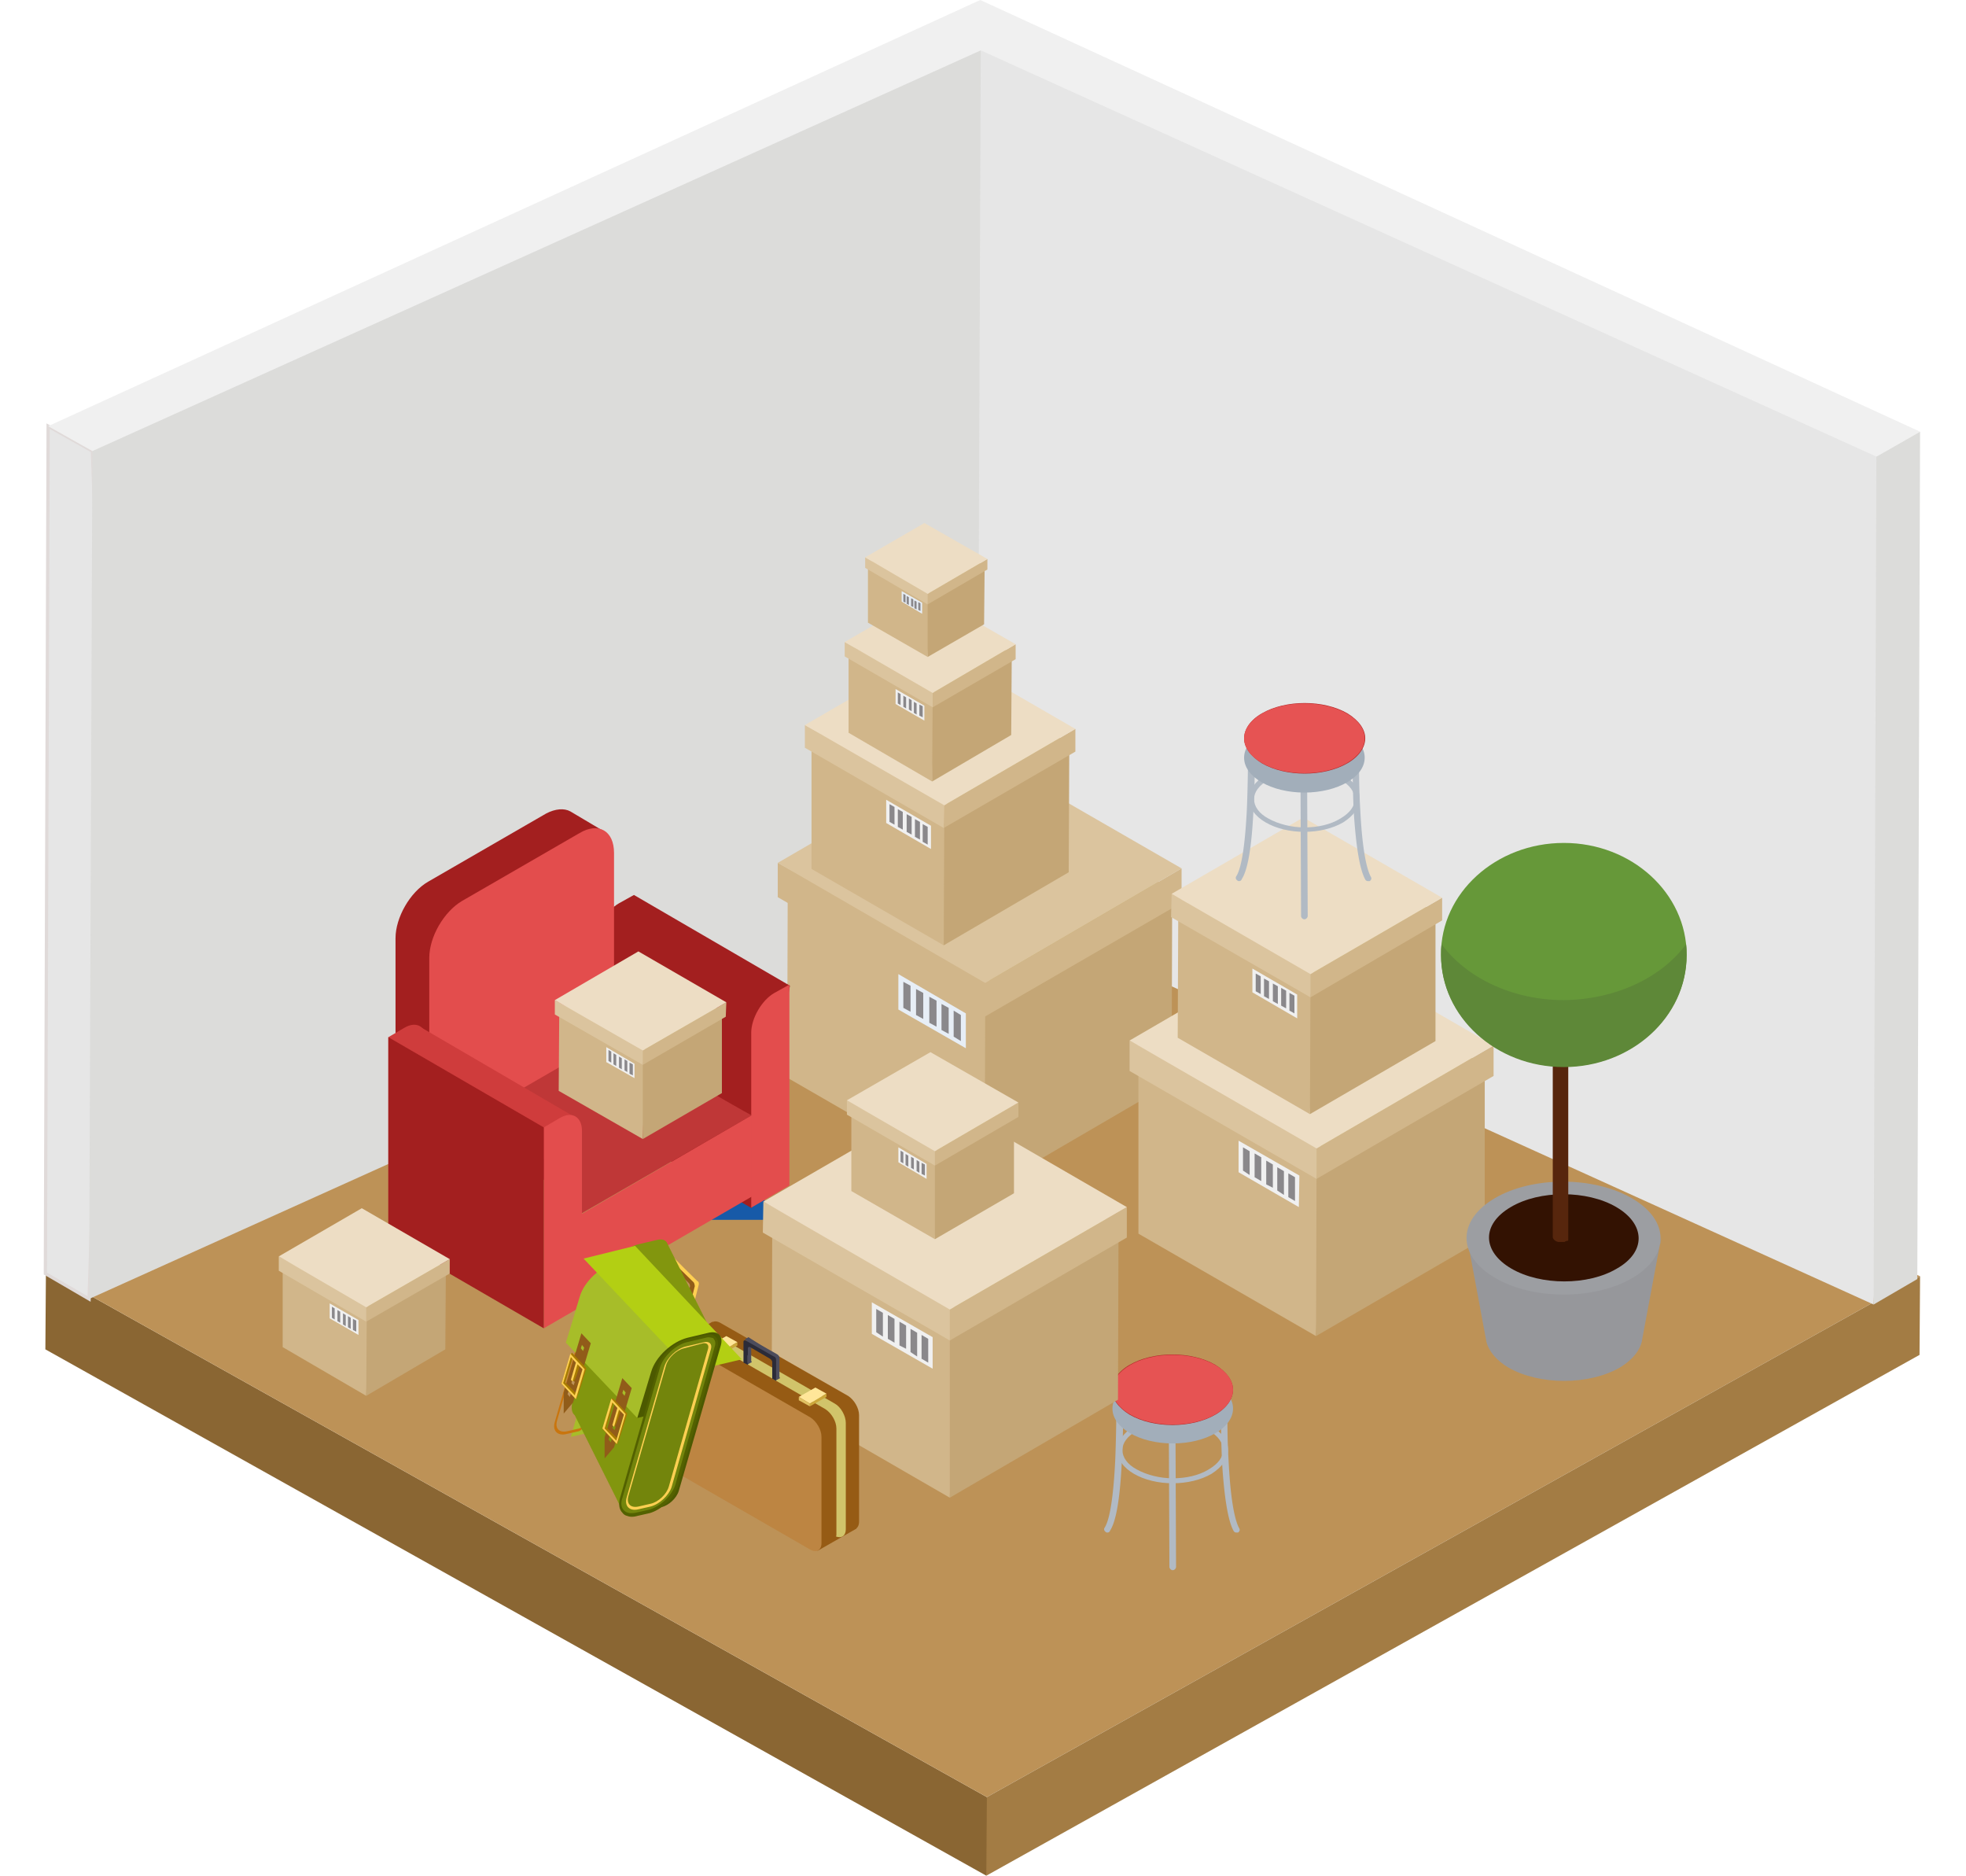 <?xml version="1.0" encoding="utf-8"?><svg width="130" height="124" fill="none" xmlns="http://www.w3.org/2000/svg" viewBox="0 0 130 124"><path fill-rule="evenodd" clip-rule="evenodd" d="M3.037 84.008L3 89.204 65.22 124l.329-1.134-.293-4.062-62.22-34.796z" fill="#8A6633"/><path fill-rule="evenodd" clip-rule="evenodd" d="M64.743 55.798L3.036 84.008l62.22 34.796 61.707-34.43-62.22-28.576z" fill="#BD9257"/><path fill-rule="evenodd" clip-rule="evenodd" d="M126.963 84.374l-.036 5.196L65.219 124l.037-5.196 61.707-34.43z" fill="#A37C44"/><path fill-rule="evenodd" clip-rule="evenodd" d="M6.11 29.82l.84 23.16-1.06 32.894L3 84.191l.183-56.018 2.926 1.647z" fill="#E6E6E6" stroke="#E0DAD9" stroke-width=".216" stroke-miterlimit="22.926"/><path fill-rule="evenodd" clip-rule="evenodd" d="M64.853 2.89l1.829 29.27-2.049 27.223L5.89 85.873l.22-56.493L64.852 2.89z" fill="#DCDCDA"/><path fill-rule="evenodd" clip-rule="evenodd" d="M124.074 29.747l1.463 21.258-1.646 35.235-59.257-26.856.22-56.494 59.22 26.857z" fill="#E6E6E6"/><path fill-rule="evenodd" clip-rule="evenodd" d="M126.963 28.54l-2.889 1.646L64.854 3.33 6.109 29.82l-2.926-1.646L64.817 0l62.146 28.54z" fill="#F0F0F0"/><path fill-rule="evenodd" clip-rule="evenodd" d="M126.963 28.54l-.183 56.017-2.889 1.683.183-56.054 2.889-1.647z" fill="#DCDCDA"/><path fill-rule="evenodd" clip-rule="evenodd" d="M65.146 66.043l.293 1.756-.33 10.977-13.058-7.537.037-12.77 13.058 7.574z" fill="#D1B68A"/><path fill-rule="evenodd" clip-rule="evenodd" d="M65.146 66.043l12.364-7.208-.037 12.733-12.363 7.208.036-12.733z" fill="#C4A676"/><path fill-rule="evenodd" clip-rule="evenodd" d="M52.088 58.469l12.363-7.172 13.059 7.537-12.364 7.209-13.058-7.574z" fill="#C1A963"/><path fill-rule="evenodd" clip-rule="evenodd" d="M65.439 64.762l-.33 2.452-13.68-7.903v-2.269l14.01 7.72z" fill="#D1B68A"/><path fill-rule="evenodd" clip-rule="evenodd" d="M59.403 64.397v2.341l4.463 2.561v-2.305l-4.463-2.597z" fill="#E7EEF6"/><path fill-rule="evenodd" clip-rule="evenodd" d="M63.06 66.81l.476.293v1.72l-.476-.293v-1.72zm-3.327-.182v-1.72l.475.257v1.719l-.475-.256zm.84.475v-1.719l.476.256v1.72l-.475-.257zm.878.512v-1.719l.476.256v1.72l-.476-.257zm.805.476v-1.72l.475.257v1.719l-.475-.256z" fill="#8A888B"/><path fill-rule="evenodd" clip-rule="evenodd" d="M65.146 64.982l12.985-7.574v2.269L65.11 67.214l.036-2.232z" fill="#D1B68A"/><path fill-rule="evenodd" clip-rule="evenodd" d="M51.43 57.042l12.985-7.537 13.716 7.903-12.985 7.574-13.717-7.94z" fill="#DBC49E"/><path fill-rule="evenodd" clip-rule="evenodd" d="M62.44 53.932l.182 1.207-.22 7.355-8.741-5.05v-8.561l8.779 5.05z" fill="#D1B68A"/><path fill-rule="evenodd" clip-rule="evenodd" d="M62.44 53.932l8.266-4.793-.037 8.525-8.266 4.83.036-8.562z" fill="#C4A676"/><path fill-rule="evenodd" clip-rule="evenodd" d="M53.66 48.883l8.304-4.794 8.742 5.05-8.267 4.793-8.779-5.05z" fill="#C1A963"/><path fill-rule="evenodd" clip-rule="evenodd" d="M62.622 53.09l-.22 1.647-9.18-5.305v-1.5l9.4 5.159z" fill="#DBC49E"/><path fill-rule="evenodd" clip-rule="evenodd" d="M58.599 52.871v1.536l2.962 1.72V54.59l-2.962-1.719z" fill="#F0F0F0"/><path fill-rule="evenodd" clip-rule="evenodd" d="M61.012 54.48l.33.184v1.17l-.33-.183v-1.17zm-2.194-.146v-1.17l.33.183v1.17l-.33-.183zm.549.33v-1.171l.329.183v1.17l-.33-.182zm.585.329v-1.17l.329.182v1.17l-.33-.182zm.548.329v-1.17l.33.182v1.17l-.33-.182z" fill="#8A888B"/><path fill-rule="evenodd" clip-rule="evenodd" d="M62.44 53.237l8.669-5.05v1.5l-8.706 5.05.036-1.5z" fill="#D1B68A"/><path fill-rule="evenodd" clip-rule="evenodd" d="M53.222 47.932l8.705-5.05 9.181 5.306-8.669 5.049-9.217-5.305z" fill="#EDDDC4"/><path fill-rule="evenodd" clip-rule="evenodd" d="M61.671 46.247l.11.769-.146 4.646-5.524-3.22v-5.378l5.56 3.183z" fill="#D1B68A"/><path fill-rule="evenodd" clip-rule="evenodd" d="M61.671 46.248l5.231-3.036-.037 5.378-5.23 3.074.036-5.416z" fill="#C4A676"/><path fill-rule="evenodd" clip-rule="evenodd" d="M56.111 43.065l5.268-3.037 5.523 3.183-5.23 3.037-5.56-3.183z" fill="#C1A963"/><path fill-rule="evenodd" clip-rule="evenodd" d="M61.781 45.699l-.11 1.06-5.816-3.365v-.952l5.926 3.257z" fill="#DBC49E"/><path fill-rule="evenodd" clip-rule="evenodd" d="M59.22 45.553v.988l1.902 1.097v-.987l-1.901-1.098z" fill="#F0F0F0"/><path fill-rule="evenodd" clip-rule="evenodd" d="M60.793 46.577l.22.11v.732l-.22-.11v-.732zm-1.426-.073v-.731l.183.11v.73l-.183-.109zm.366.22v-.732l.183.11v.731l-.183-.11zm.365.183v-.732l.183.11v.731l-.183-.11zm.33.219v-.732l.182.11v.732l-.183-.11z" fill="#8A888B"/><path fill-rule="evenodd" clip-rule="evenodd" d="M61.671 45.81l5.487-3.22v.987l-5.487 3.184v-.952z" fill="#D1B68A"/><path fill-rule="evenodd" clip-rule="evenodd" d="M55.855 42.443l5.487-3.183 5.816 3.33-5.487 3.22-5.816-3.367z" fill="#EDDDC4"/><path fill-rule="evenodd" clip-rule="evenodd" d="M87.057 76.874l.292 1.573-.329 9.879-11.742-6.77V70.069l11.779 6.806z" fill="#D1B68A"/><path fill-rule="evenodd" clip-rule="evenodd" d="M87.057 76.873l11.12-6.476v11.452L87.02 88.326l.037-11.453z" fill="#C4A676"/><path fill-rule="evenodd" clip-rule="evenodd" d="M75.278 70.067l11.157-6.476 11.741 6.806-11.12 6.476-11.778-6.806z" fill="#C1A963"/><path fill-rule="evenodd" clip-rule="evenodd" d="M87.313 75.703l-.256 2.231L74.693 70.8v-2.013l12.62 6.915z" fill="#DBC49E"/><path fill-rule="evenodd" clip-rule="evenodd" d="M81.899 75.41v2.085l3.986 2.304.036-2.085L81.9 75.41z" fill="#F0F0F0"/><path fill-rule="evenodd" clip-rule="evenodd" d="M85.19 77.568l.44.256v1.573l-.44-.256v-1.573zm-2.998-.183v-1.536l.439.256v1.573l-.44-.293zm.768.439v-1.573l.439.256v1.573l-.44-.256zm.768.475v-1.572l.438.256v1.536l-.438-.22zm.73.403v-1.536l.44.256v1.573l-.44-.293z" fill="#8A888B"/><path fill-rule="evenodd" clip-rule="evenodd" d="M87.057 75.922l11.705-6.805v2.012l-11.705 6.805v-2.012z" fill="#D1B68A"/><path fill-rule="evenodd" clip-rule="evenodd" d="M74.693 68.787l11.705-6.805 12.364 7.134-11.705 6.806-12.364-7.135z" fill="#EDDDC4"/><path fill-rule="evenodd" clip-rule="evenodd" d="M86.654 65.128l.183 1.171-.22 7.355-8.742-5.05.037-8.525 8.742 5.05z" fill="#D1B68A"/><path fill-rule="evenodd" clip-rule="evenodd" d="M86.654 65.128l8.267-4.83v8.526l-8.303 4.83.036-8.526z" fill="#C4A676"/><path fill-rule="evenodd" clip-rule="evenodd" d="M77.912 60.079l8.267-4.83 8.742 5.05-8.267 4.83-8.742-5.05z" fill="#C1A963"/><path fill-rule="evenodd" clip-rule="evenodd" d="M86.837 64.25l-.183 1.683-9.218-5.305.037-1.537 9.364 5.16z" fill="#DBC49E"/><path fill-rule="evenodd" clip-rule="evenodd" d="M82.814 64.03v1.573l2.961 1.72V65.75l-2.962-1.72z" fill="#F0F0F0"/><path fill-rule="evenodd" clip-rule="evenodd" d="M85.264 65.64l.329.183v1.17l-.33-.182v-1.17zm-2.231-.11v-1.17l.33.183v1.17l-.33-.182zm.549.33v-1.17l.329.182v1.17l-.33-.182zm.585.329v-1.17l.329.182v1.17l-.33-.182zm.548.293V65.31l.33.183v1.17l-.33-.183z" fill="#8A888B"/><path fill-rule="evenodd" clip-rule="evenodd" d="M86.654 64.396l8.706-5.049v1.5l-8.706 5.086v-1.537z" fill="#D1B68A"/><path fill-rule="evenodd" clip-rule="evenodd" d="M77.472 59.091l8.706-5.049 9.181 5.305-8.706 5.05-9.18-5.306z" fill="#EDDDC4"/><path fill-rule="evenodd" clip-rule="evenodd" d="M97.006 81.813l1.28 6.879c.146.622.659 1.244 1.463 1.72 2.049 1.17 5.304 1.17 7.352 0 .915-.55 1.427-1.245 1.5-1.94l1.244-6.659c-.183 4.244-12.876 1.866-12.84 0z" fill="#96979B"/><path fill-rule="evenodd" clip-rule="evenodd" d="M107.906 79.215c-2.524-1.464-6.584-1.464-9.071 0-2.488 1.464-2.488 3.805.036 5.269 1.244.732 2.89 1.098 4.536 1.098 1.646 0 3.292-.366 4.536-1.098 2.487-1.464 2.487-3.805-.037-5.269z" fill="#9C9EA2"/><path fill-rule="evenodd" clip-rule="evenodd" d="M106.882 79.8c-1.939-1.134-5.085-1.134-6.987 0-1.938 1.135-1.902 2.928.037 4.062 1.939 1.134 5.084 1.134 6.986 0 1.939-1.098 1.902-2.927-.036-4.061z" fill="#331202"/><path fill-rule="evenodd" clip-rule="evenodd" d="M104.065 64.03v.184l-.036.036h-.037-.036-.037-.037c-.036 0-.036.037-.073.037h-.036s-.037 0-.037.036h-.073-.073H103.48 103.114h-.073-.036c-.037 0-.037 0-.074-.036h-.036s-.037 0-.037-.037c-.146-.073-.183-.183-.183-.256v17.782c0 .11.074.183.183.256 0 0 .037 0 .037.037h.036c.037 0 .037 0 .074.037H103.444s.036 0 .036-.037h.037c.036 0 .036-.037.073-.037h.073l.037-.036v-.037-.036-.037-17.855c.365-.037.365-.037.365 0z" fill="#57260D"/><path fill-rule="evenodd" clip-rule="evenodd" d="M103.846 63.738a1.009 1.009 0 00-.915 0c-.256.146-.256.402 0 .549.256.146.659.146.915 0 .292-.183.256-.403 0-.55z" fill="#9C9EA2"/><path fill-rule="evenodd" clip-rule="evenodd" d="M103.407 55.725c4.499 0 8.12 3.33 8.12 7.39 0 4.099-3.657 7.392-8.12 7.392-4.5 0-8.12-3.33-8.12-7.391-.037-4.061 3.62-7.391 8.12-7.391z" fill="#669839"/><path fill-rule="evenodd" clip-rule="evenodd" d="M111.491 62.42c.036.257.036.476.036.732 0 4.098-3.657 7.391-8.12 7.391-4.499 0-8.12-3.33-8.12-7.39 0-.257 0-.476.036-.733 1.61 2.196 4.646 3.696 8.084 3.696 3.438-.037 6.474-1.5 8.084-3.696z" fill="#5E8838"/><path d="M86.252 54.992c-.951 0-1.866-.22-2.56-.622-.696-.403-1.098-.951-1.098-1.573 0-.586.402-1.135 1.097-1.574.695-.402 1.573-.622 2.56-.622.988 0 1.866.22 2.561.622.695.403 1.097.952 1.097 1.574 0 .585-.402 1.134-1.097 1.573-.695.402-1.61.622-2.56.622zm0-4.025c-.878 0-1.72.183-2.378.586-.622.365-.951.805-.951 1.28 0 .476.33.951.951 1.28.658.367 1.536.586 2.378.586.877 0 1.719-.183 2.377-.585.622-.366.951-.805.951-1.28 0-.477-.329-.952-.95-1.282-.623-.402-1.5-.585-2.378-.585z" fill="#B1BAC4"/><path d="M86.252 60.774c-.11 0-.22-.11-.22-.22l-.036-8.488c0-.11.11-.22.22-.22.109 0 .219.11.219.22l.036 8.489c0 .11-.11.22-.22.22zM81.936 58.249c-.037 0-.074 0-.11-.037-.11-.073-.146-.183-.073-.293.256-.402.549-1.5.695-4.427.073-1.756.073-3.366.073-3.403 0-.11.073-.22.22-.22.11 0 .219.11.219.22 0 0 .036 1.647-.073 3.403-.11 2.415-.366 3.988-.768 4.61-.037.11-.11.147-.183.147zM90.458 58.25a.201.201 0 01-.183-.11c-.365-.659-.621-2.195-.768-4.61-.073-1.793-.073-3.403-.073-3.403 0-.11.11-.22.22-.22s.22.11.22.22c0 0-.037 1.61.072 3.403.147 2.927.476 4.025.695 4.427.073.11.037.22-.073.293h-.11z" fill="#B1BAC4"/><path d="M86.252 52.395c2.202 0 3.987-1.032 3.987-2.305 0-1.273-1.785-2.305-3.987-2.305s-3.987 1.032-3.987 2.305c0 1.273 1.785 2.305 3.987 2.305z" fill="#A2AEBA"/><path d="M90.275 48.81c0-.586-.402-1.171-1.17-1.647-1.573-.915-4.097-.915-5.67 0-.768.44-1.17 1.061-1.17 1.647 0 .585.402 1.17 1.17 1.646 1.573.915 4.097.915 5.67 0 .768-.439 1.17-1.061 1.17-1.646 0 .036 0 .036 0 0 0 .036 0 .036 0 0 0 .036 0 .036 0 0 0 .036 0 .036 0 0z" fill="#B02727"/><path d="M86.252 51.115c2.202 0 3.987-1.032 3.987-2.305 0-1.273-1.785-2.305-3.987-2.305s-3.987 1.032-3.987 2.305c0 1.273 1.785 2.305 3.987 2.305z" fill="#E65353"/><path d="M77.546 98.057c-.951 0-1.866-.22-2.56-.622-.696-.402-1.098-.951-1.098-1.573 0-.585.402-1.134 1.097-1.573.695-.403 1.573-.622 2.561-.622.951 0 1.865.22 2.56.622.695.402 1.098.951 1.098 1.573 0 .585-.403 1.134-1.098 1.573-.694.403-1.609.622-2.56.622zm0-4.061c-.878 0-1.72.183-2.378.585-.621.366-.95.805-.95 1.281 0 .476.329.951.95 1.28.659.367 1.537.586 2.378.586.878 0 1.72-.183 2.377-.585.622-.366.952-.805.952-1.281 0-.476-.33-.951-.951-1.28-.659-.366-1.5-.586-2.378-.586z" fill="#B1BAC4"/><path d="M77.546 103.803c-.11 0-.22-.11-.22-.22l-.036-8.489c0-.11.11-.219.22-.219s.22.11.22.22l.036 8.488c0 .11-.11.22-.22.22zM73.23 101.314c-.037 0-.073 0-.11-.037-.11-.073-.146-.183-.073-.292.256-.403.549-1.5.695-4.428.073-1.756.073-3.366.073-3.403 0-.11.073-.22.22-.22.11 0 .22.11.22.22 0 0 .036 1.647-.074 3.403-.11 2.415-.366 3.988-.768 4.61-.037.11-.11.147-.183.147zM81.753 101.315a.202.202 0 01-.183-.11c-.366-.658-.622-2.195-.768-4.61-.074-1.793-.074-3.403-.074-3.403 0-.11.11-.22.22-.22s.22.11.22.22c0 0-.037 1.61.073 3.403.146 2.927.475 4.025.695 4.427.073.11.036.22-.074.293h-.11z" fill="#B1BAC4"/><path d="M77.546 95.424c2.202 0 3.987-1.032 3.987-2.306 0-1.273-1.785-2.305-3.987-2.305s-3.987 1.032-3.987 2.305c0 1.274 1.785 2.306 3.987 2.306z" fill="#A2AEBA"/><path d="M81.533 91.875c0-.585-.402-1.17-1.17-1.647-1.573-.914-4.097-.914-5.67 0-.768.44-1.17 1.062-1.17 1.647s.402 1.17 1.17 1.646c1.573.915 4.097.915 5.67 0 .768-.439 1.17-1.06 1.17-1.646 0 .037 0 .037 0 0 0 .037 0 0 0 0z" fill="#B02727"/><path d="M77.546 94.18c2.202 0 3.987-1.032 3.987-2.305 0-1.273-1.785-2.305-3.987-2.305s-3.987 1.032-3.987 2.305c0 1.273 1.785 2.305 3.987 2.305z" fill="#E65353"/><path fill-rule="evenodd" clip-rule="evenodd" d="M61.342 39.589l.11.512-.11 3.33-3.95-2.269v-3.878l3.95 2.305z" fill="#D1B68A"/><path fill-rule="evenodd" clip-rule="evenodd" d="M61.341 39.589l3.768-2.196-.037 3.879-3.731 2.159v-3.842z" fill="#C4A676"/><path fill-rule="evenodd" clip-rule="evenodd" d="M57.392 37.284l3.73-2.159 3.988 2.269-3.768 2.195-3.95-2.305z" fill="#C1A963"/><path fill-rule="evenodd" clip-rule="evenodd" d="M61.45 39.186l-.11.768-4.131-2.414v-.695l4.242 2.34z" fill="#DBC49E"/><path fill-rule="evenodd" clip-rule="evenodd" d="M59.622 39.076v.695l1.353.804v-.731l-1.353-.768z" fill="#E7EEF6"/><path fill-rule="evenodd" clip-rule="evenodd" d="M60.72 39.807l.146.073v.513l-.147-.074v-.512zm-.988-.036v-.512l.146.073v.512l-.146-.073zm.22.146v-.512l.146.073v.512l-.146-.073zm.292.146v-.512l.146.073v.512l-.146-.073zm.22.147v-.512l.146.073v.512l-.147-.073z" fill="#8A888B"/><path fill-rule="evenodd" clip-rule="evenodd" d="M61.341 39.259l3.95-2.305v.695l-3.95 2.305v-.695z" fill="#D1B68A"/><path fill-rule="evenodd" clip-rule="evenodd" d="M57.209 36.845l3.914-2.268 4.17 2.378-3.95 2.305-4.134-2.415z" fill="#EDDDC4"/><path d="M50.588 80.642h-5.852l5.742-4.5.11 4.5z" fill="#175AA8"/><path d="M38.408 56.75l.804-.366.842-1.354-2.341-1.39c-.403-.22-.988-.184-1.61.146l-7.79 4.5c-1.208.695-2.159 2.379-2.159 3.732v12.184l12.217-7.061.037-10.392z" fill="#A31F1F"/><path d="M41.92 59.164l-.988.55c-.842.475-1.537 1.682-1.537 2.634v5.415l-11.193 6.513v5.378l11.23-6.476v.732l10.278 5.964 2.524-14.709-10.315-6z" fill="#A31F1F"/><path d="M49.674 79.837l2.524-1.464V65.092l-.988.548c-.841.476-1.536 1.683-1.536 2.635v11.562z" fill="#E34D4D"/><path d="M49.71 73.727c-.182 0-10.278-5.964-10.278-5.964l-9.145 5.269 8.194 7.171 11.23-6.476z" fill="#BF3737"/><path d="M30.543 59.567l7.79-4.5c1.244-.733 2.269-.147 2.269 1.316v12.075l-12.217 7.061V63.335c0-1.427.987-3.073 2.158-3.768zM38.48 85.618l11.23-6.513v-5.378L38.48 80.24v5.378z" fill="#E34D4D"/><path d="M25.678 81.85l2.524-1.464V68.787c0-.915-.658-1.317-1.463-.842l-1.06.623v13.281z" fill="#CF3C3C"/><path d="M38.115 73.91l-10.352-6.037-1.719 2.451 6.62 6.22 3.586.037 1.865-2.671z" fill="#CF3C3C"/><path d="M35.957 87.814l2.524-1.464V74.751c0-.915-.658-1.317-1.463-.841l-1.06.622v13.282z" fill="#E34D4D"/><path d="M35.957 74.531l-10.279-5.964V81.85l10.279 5.964V74.531z" fill="#A31F1F"/><path fill-rule="evenodd" clip-rule="evenodd" d="M42.504 69.92l.147.732-.147 4.647-5.56-3.184.037-5.415 5.523 3.22z" fill="#D1B68A"/><path fill-rule="evenodd" clip-rule="evenodd" d="M42.504 69.921l5.231-3.073v5.415l-5.23 3.037v-5.379z" fill="#C4A676"/><path fill-rule="evenodd" clip-rule="evenodd" d="M36.98 66.701l5.232-3.037 5.523 3.184-5.23 3.073-5.524-3.22z" fill="#C1A963"/><path fill-rule="evenodd" clip-rule="evenodd" d="M42.65 69.371l-.146 1.025-5.816-3.33v-.95l5.963 3.255z" fill="#DBC49E"/><path fill-rule="evenodd" clip-rule="evenodd" d="M40.09 69.226v.988l1.865 1.06v-.95l-1.865-1.098z" fill="#F0F0F0"/><path fill-rule="evenodd" clip-rule="evenodd" d="M41.626 70.25l.22.11v.732l-.22-.11v-.731zm-1.39-.11v-.73l.183.109v.731l-.182-.11zm.33.22v-.731l.182.11v.73l-.182-.109zm.365.22v-.732l.183.11v.731l-.183-.11zm.366.183v-.732l.183.11v.731l-.183-.11z" fill="#8A888B"/><path fill-rule="evenodd" clip-rule="evenodd" d="M42.504 69.446l5.524-3.184-.037.952-5.487 3.183v-.951z" fill="#D1B68A"/><path fill-rule="evenodd" clip-rule="evenodd" d="M36.688 66.116l5.524-3.22 5.816 3.366-5.524 3.183-5.816-3.33z" fill="#EDDDC4"/><path fill-rule="evenodd" clip-rule="evenodd" d="M24.252 86.86l.11.77-.147 4.646-5.523-3.22v-5.378l5.56 3.183z" fill="#D1B68A"/><path fill-rule="evenodd" clip-rule="evenodd" d="M24.252 86.862l5.23-3.037-.036 5.379-5.23 3.073.036-5.415z" fill="#C4A676"/><path fill-rule="evenodd" clip-rule="evenodd" d="M18.692 83.678l5.23-3.037 5.56 3.184-5.23 3.037-5.56-3.184z" fill="#C1A963"/><path fill-rule="evenodd" clip-rule="evenodd" d="M24.362 86.312l-.147 1.061-5.78-3.366v-.951l5.927 3.256z" fill="#DBC49E"/><path fill-rule="evenodd" clip-rule="evenodd" d="M21.801 86.167v.987l1.902 1.098v-.988L21.8 86.167z" fill="#F0F0F0"/><path fill-rule="evenodd" clip-rule="evenodd" d="M23.337 87.191l.22.11v.731l-.22-.11v-.73zm-1.39-.073v-.731l.183.11v.73l-.182-.109zm.366.22v-.732l.183.11v.731l-.183-.11zm.366.219v-.732l.183.11v.732l-.183-.11zm.329.183v-.732l.183.11v.732l-.183-.11z" fill="#8A888B"/><path fill-rule="evenodd" clip-rule="evenodd" d="M24.215 86.423l5.524-3.183v.951l-5.524 3.183v-.951z" fill="#D1B68A"/><path fill-rule="evenodd" clip-rule="evenodd" d="M18.436 83.057l5.487-3.183 5.816 3.366-5.524 3.183-5.78-3.366z" fill="#EDDDC4"/><path fill-rule="evenodd" clip-rule="evenodd" d="M62.805 87.557l.293 1.574-.293 9.879-11.778-6.806.037-11.452 11.741 6.805z" fill="#D1B68A"/><path fill-rule="evenodd" clip-rule="evenodd" d="M62.805 87.557l11.157-6.476-.037 11.452-11.12 6.477V87.557z" fill="#C4A676"/><path fill-rule="evenodd" clip-rule="evenodd" d="M51.063 80.751l11.12-6.476 11.778 6.806-11.156 6.476-11.742-6.806z" fill="#C1A963"/><path fill-rule="evenodd" clip-rule="evenodd" d="M63.098 86.387l-.293 2.231-12.363-7.134.036-2.05 12.62 6.953z" fill="#DBC49E"/><path fill-rule="evenodd" clip-rule="evenodd" d="M57.648 86.094v2.085l4.022 2.304v-2.085l-4.022-2.304z" fill="#F0F0F0"/><path fill-rule="evenodd" clip-rule="evenodd" d="M60.939 88.252l.439.256v1.573l-.44-.256v-1.573zm-2.999-.183v-1.536l.44.256v1.573l-.44-.293zm.768.439v-1.573l.44.256v1.573l-.44-.256zm.768.439v-1.573l.439.256v1.536l-.439-.22zm.732.439V87.85l.438.256v1.572l-.438-.292z" fill="#8A888B"/><path fill-rule="evenodd" clip-rule="evenodd" d="M62.805 86.57L74.51 79.8v2.013l-11.705 6.805V86.57z" fill="#D1B68A"/><path fill-rule="evenodd" clip-rule="evenodd" d="M50.478 79.435l11.705-6.77L74.51 79.8l-11.706 6.77-12.326-7.135z" fill="#EDDDC4"/><path fill-rule="evenodd" clip-rule="evenodd" d="M61.818 76.543l.146.768-.146 4.61-5.524-3.183V73.36l5.524 3.183z" fill="#D1B68A"/><path fill-rule="evenodd" clip-rule="evenodd" d="M61.818 76.544l5.23-3.037v5.379l-5.23 3.037v-5.379z" fill="#C4A676"/><path fill-rule="evenodd" clip-rule="evenodd" d="M56.294 73.36l5.231-3.036 5.523 3.183-5.23 3.037-5.524-3.183z" fill="#C1A963"/><path fill-rule="evenodd" clip-rule="evenodd" d="M61.964 75.994l-.146 1.061-5.816-3.366v-.951l5.962 3.256z" fill="#DBC49E"/><path fill-rule="evenodd" clip-rule="evenodd" d="M59.404 75.849v.988l1.864 1.097v-.988l-1.864-1.097z" fill="#F0F0F0"/><path fill-rule="evenodd" clip-rule="evenodd" d="M60.94 76.873l.219.11v.731l-.22-.11v-.731zm-1.39-.073v-.732l.183.11v.732l-.183-.11zm.329.22v-.732l.183.11v.731l-.183-.11zm.366.182v-.731l.182.11v.73l-.182-.109zm.365.22v-.732l.183.11v.731l-.183-.11z" fill="#8A888B"/><path fill-rule="evenodd" clip-rule="evenodd" d="M61.818 76.105l5.523-3.22v.952l-5.523 3.22v-.952z" fill="#D1B68A"/><path fill-rule="evenodd" clip-rule="evenodd" d="M56.002 72.739l5.523-3.183 5.816 3.33-5.523 3.22-5.816-3.367z" fill="#EDDDC4"/><path d="M56.623 101.059l-2.56 1.463-9.437-13.684 2.487-1.463 9.51 13.684z" fill="#965B14"/><path d="M47.625 96.156l8.45 4.866c.401.22.73.037.73-.439v-7.025c0-.476-.328-1.025-.73-1.28l-8.45-4.83c-.403-.22-.732-.037-.732.439v7.025c0 .439.33 1.024.732 1.244z" fill="#965B14"/><path d="M55.306 101.461v-7.025c0-.476-.329-1.025-.731-1.28l-8.45-4.867c-.036 0-.292-.147-.329-.147.037-.365.585-.402.951-.219l8.45 4.866c.402.22.731.805.731 1.28v7.026c0 .439-.292.622-.658.476.036-.037.036-.074.036-.11z" fill="#D1C46A"/><path d="M45.138 97.582l8.45 4.867c.402.219.731.036.731-.439v-7.026c0-.475-.33-1.024-.732-1.28l-8.449-4.866c-.402-.22-.732-.037-.732.439v7.025c0 .475.33 1.06.732 1.28z" fill="#BD8542"/><path d="M53.55 92.79l1.098-.66-.732-.402-1.097.622.732.44z" fill="#FFE699"/><path d="M53.55 92.79v.182l-.73-.402v-.22l.73.44z" fill="#E0C163"/><path d="M54.648 92.131v.22l-1.097.621v-.182l1.097-.659z" fill="#CCA83B"/><path d="M47.624 89.386l1.134-.658-.731-.402-1.134.658.731.402z" fill="#FFE699"/><path d="M47.624 89.386v.22l-.731-.44v-.182l.731.402z" fill="#E0C163"/><path d="M48.758 88.728v.22l-1.134.658v-.22l1.134-.658z" fill="#CCA83B"/><path d="M51.576 91.106l-.256.147-.11-.44.183-.073.183.366z" fill="#4E4E5C"/><path d="M49.235 88.545l.256-.146 1.865 1.207-.11.293-2.011-1.354z" fill="#4C4C5C"/><path d="M51.539 89.752v1.39l-.256-.146v-1.098c0-.073-.074-.182-.147-.22l-1.316-.767c-.073-.037-.146 0-.146.073v1.097l-.293-.146v-1.39c0-.073.073-.11.146-.073l1.865 1.06c.073.037.147.147.147.22z" fill="#4C4C5C"/><path d="M51.32 89.899v1.39l-.257-.147v-1.097c0-.073-.073-.183-.146-.22l-1.317-.768c-.073-.036-.146 0-.146.073v1.098l-.292-.146v-1.39c0-.074.073-.11.146-.074l1.865 1.061c.073 0 .146.11.146.22z" fill="#2B2B38"/><path d="M49.454 90.191l.256-.146-.292-.475v.475l.036.146z" fill="#4C4C5C"/><path d="M43.93 82.91l.33-.073 1.828 1.903-.219.329-1.938-2.158z" fill="#FFD052"/><path d="M46.198 84.959l-.402 1.573-.256-.257.329-1.243c.037-.11 0-.22-.073-.293l-1.28-1.243c-.073-.074-.146-.037-.183.036l-.329 1.244-.292-.256.402-1.573c.036-.11.11-.11.183-.037l1.828 1.793c.073 0 .11.146.073.256z" fill="#FFD052"/><path d="M45.942 85.032l-.402 1.573-.256-.256.329-1.244c.036-.11 0-.22-.073-.292l-1.28-1.244c-.073-.073-.146-.037-.183.037l-.329 1.243-.293-.256.403-1.573c.036-.11.11-.11.183-.036l1.828 1.792c.036.037.073.183.073.256z" fill="#915C19"/><path d="M37.42 88.764l.914-3.036c.293-1.025 1.39-2.013 2.414-2.269l1.39-.33c.622-.145.988.22.805.842l-2.158 7.281c-.146.476-1.244 3.33-1.72 3.44l-1.316.293 1.902-6.696-2.231.475z" fill="#A7BD29"/><path d="M38.261 94.619l-.805.183c-.585.146-.95-.22-.768-.806l2.488-8.634c.183-.586.804-1.171 1.39-1.318l1.243-.292c.33-.074.549.11.44.475l-2.013 6.733c-.146.549-1.353 3.512-1.975 3.659zm2.268-10.465c-.512.11-1.06.622-1.207 1.134l-2.487 8.635c-.147.513.146.805.658.696l.805-.183c.512-.11 1.646-3 1.792-3.513l2.012-6.732c.073-.256-.073-.403-.33-.366l-1.243.33z" fill="#C9750E"/><path d="M47.369 89.094c.073-.292.037-.512-.11-.622 0-.036-.036-.036-.036-.073 0-.036-.037-.036-.037-.073s-.036-.037-.036-.073c0-.037-.037-.037-.037-.073 0-.037-.037-.037-.037-.074 0-.036-.036-.036-.036-.073 0-.036-.037-.036-.037-.073 0-.036-.036-.036-.036-.073s-.037-.037-.037-.073c0-.037-.037-.037-.037-.073 0-.037-.036-.037-.036-.074 0-.036-.037-.036-.037-.073 0-.036-.036-.036-.036-.073s-.037-.037-.037-.073c0-.037-.036-.037-.036-.073 0-.037-.037-.037-.037-.073 0-.037-.037-.037-.037-.074 0-.036-.036-.036-.036-.073s-.037-.037-.037-.073c0-.037-.036-.037-.036-.073 0-.037-.037-.037-.037-.073 0-.037-.036-.037-.036-.074 0-.036-.037-.036-.037-.073 0-.036-.037-.036-.037-.073 0-.036-.036-.036-.036-.073s-.037-.037-.037-.073c0-.037-.036-.037-.036-.073 0-.037-.037-.037-.037-.074 0-.036-.037-.036-.037-.073 0-.036-.036-.036-.036-.073s-.037-.037-.037-.073c0-.037-.036-.037-.036-.073 0-.037-.037-.037-.037-.073 0-.037-.036-.037-.036-.074 0-.036-.037-.036-.037-.073s-.037-.037-.037-.073c0-.037-.036-.037-.036-.073 0-.037-.037-.037-.037-.073 0-.037-.036-.037-.036-.074 0-.036-.037-.036-.037-.073 0-.036-.036-.036-.036-.073s-.037-.037-.037-.073c0-.037-.037-.037-.037-.073 0-.037-.036-.037-.036-.073 0-.037-.037-.037-.037-.074 0-.036-.036-.036-.036-.073 0-.036-.037-.036-.037-.073s-.036-.037-.036-.073c0-.037-.037-.037-.037-.073 0-.037-.037-.037-.037-.074 0-.036-.036-.036-.036-.073 0-.036-.037-.036-.037-.073s-.036-.037-.036-.073c0-.037-.037-.037-.037-.073 0-.037-.037-.037-.037-.073 0-.037-.036-.037-.036-.074 0-.036-.037-.036-.037-.073 0-.036-.036-.036-.036-.073s-.037-.037-.037-.073c0-.037-.036-.037-.036-.073 0-.037-.037-.037-.037-.073 0-.037-.037-.037-.037-.074 0-.036-.036-.036-.036-.073 0-.036-.037-.036-.037-.073s-.036-.037-.036-.073c0-.037-.037-.037-.037-.073 0-.037-.036-.037-.036-.074 0-.036-.037-.036-.037-.073 0-.036-.037-.036-.037-.073s-.036-.037-.036-.073c0-.037-.037-.037-.037-.073 0-.037-.036-.037-.036-.073 0-.037-.037-.037-.037-.074 0-.036-.037-.036-.037-.073 0-.036-.036-.036-.036-.073s-.037-.037-.037-.073c0-.037-.036-.037-.036-.073 0-.037-.037-.037-.037-.073 0-.037-.036-.037-.036-.074 0-.036-.037-.036-.037-.073 0-.036-.037-.036-.037-.073s-.036-.037-.036-.073c0-.037-.037-.037-.037-.073 0-.037-.036-.037-.036-.074 0-.036-.037-.036-.037-.073 0-.036-.036-.036-.036-.073s-.037-.037-.037-.073c-.11-.146-.33-.22-.622-.146l-1.244.292c-.804.183-1.609.988-1.865 1.757l-2.487 8.635c-.11.402-.074.731.146.914 0 .037.036.037.036.073 0 .037.037.037.037.073 0 .037.037.037.037.074 0 .036.036.036.036.073s.037.037.037.073c0 .037.036.037.036.073 0 .037.037.037.037.073 0 .037.037.037.037.074 0 .036.036.036.036.073 0 .036.037.036.037.073s.036.037.036.073c0 .037.037.037.037.073 0 .037.036.037.036.073 0 .037.037.037.037.074 0 .036.037.036.037.073 0 .036.036.036.036.073s.037.037.037.073c0 .037.036.037.036.073 0 .037.037.037.037.074 0 .036.036.036.036.073 0 .036.037.036.037.073s.037.037.037.073c0 .037.036.037.036.073 0 .037.037.037.037.073 0 .037.036.037.036.074 0 .036.037.036.037.073 0 .036.036.036.036.073s.037.037.037.073c0 .037.037.037.037.073 0 .037.036.037.036.073 0 .037.037.037.037.074 0 .036.036.036.036.073 0 .036.037.036.037.073s.037.037.037.073c0 .037.036.037.036.073 0 .037.037.037.037.074 0 .036.036.036.036.073 0 .036.037.036.037.073s.036.037.036.073c0 .037.037.037.037.073 0 .037.037.037.037.073 0 .037.036.037.036.074 0 .036.037.036.037.073 0 .036.036.036.036.073s.037.037.037.073c0 .037.036.037.036.073 0 .037.037.037.037.074 0 .036.037.036.037.073 0 .036.036.036.036.073 0 .036.037.036.037.073s.036.037.036.073c0 .037.037.037.037.073 0 .037.037.037.037.074 0 .036.036.036.036.073 0 .036.037.036.037.073s.036.037.036.073c0 .037.037.037.037.073 0 .037.036.037.036.073 0 .037.037.037.037.074 0 .036.037.036.037.073s.036.037.036.073c0 .037.037.037.037.073 0 .037.036.037.036.073 0 .037.037.037.037.074 0 .036.037.036.037.073 0 .036.036.036.036.073 0 .036.037.036.037.073s.036.037.036.073c0 .037.037.037.037.073 0 .037.036.037.036.074 0 .036.037.036.037.073 0 .036.037.036.037.073s.036.037.036.073c0 .037.037.037.037.073 0 .037.036.037.036.073 0 .037.037.037.037.074 0 .036.037.036.037.073s.036.037.036.073c0 .037.037.037.037.073 0 .037.036.037.036.073 0 .037.037.037.037.074 0 .036.036.036.036.073 0 .036.037.036.037.073 0 .036.037.036.037.073s.036.037.036.073c0 .037.037.037.037.073 0 .037.036.037.036.074.183.219.512.292.915.183l.804-.183c.805-.183 1.61-.988 1.866-1.757l2.597-9.074z" fill="#82960E"/><path d="M37.42 88.765l4.718 4.976.659-1.135s.11-1.866.805-2.744c.695-.878 1.755-1.39 2.597-1.5.84-.11 1.316-.073 1.316-.073l-4.791-5.05s-2.488.11-3.292 1.025c-.805.878-2.012 4.5-2.012 4.5z" fill="#A7BD29"/><path d="M45.65 90.668l-7.06-7.465 3.402-.841 7.06 7.5-3.402.806z" fill="#B3CF13"/><path d="M42.139 93.741l.914-3.037c.293-1.024 1.39-2.012 2.414-2.268l1.39-.33c.622-.146.988.22.805.842l-2.78 9.623c-.146.475-.658.951-1.134 1.06l-1.317.294 1.902-6.696-2.194.512z" fill="#4C5900"/><path d="M42.907 99.925l-.805.183c-.805.183-1.244-.293-1.024-1.062l2.487-8.635c.22-.768 1.06-1.573 1.866-1.756l1.243-.293c.549-.146.842.184.695.732l-2.597 9.111c-.256.768-1.097 1.537-1.865 1.72z" fill="#73850C"/><path d="M41.48 100.217a.528.528 0 01-.329-.22c-.22-.219-.256-.585-.146-.987l2.487-8.635c.11-.403.366-.805.732-1.134.365-.33.768-.586 1.17-.695l1.244-.293c.292-.073.548-.037.695.146.146.147.183.403.11.695l-2.598 9.11c-.11.403-.365.806-.731 1.135-.366.33-.768.586-1.17.695l-.805.183c-.256.073-.476.073-.659 0zm5.56-11.781a.62.62 0 00-.366 0l-1.243.292c-.768.183-1.573.952-1.793 1.684l-2.487 8.634c-.11.33-.073.622.11.805.183.183.439.22.804.147l.805-.183.037.073-.037-.073c.768-.183 1.573-.951 1.793-1.683l2.597-9.11c.073-.22.036-.403-.074-.513 0-.037-.073-.073-.146-.073z" fill="#536100"/><path d="M43.017 99.595l-.805.183c-.586.146-.951-.22-.768-.805l2.487-8.635c.183-.585.805-1.17 1.39-1.317l1.244-.293c.329-.073.548.11.439.476l-2.597 9.11c-.183.55-.805 1.135-1.39 1.281zm2.23-10.464c-.511.11-1.06.622-1.206 1.134L41.553 98.9c-.146.512.147.805.659.695l.804-.183c.513-.11 1.061-.622 1.208-1.134l2.597-9.11c.073-.257-.073-.403-.33-.367l-1.243.33z" fill="#FFD052"/><path d="M41.15 91.106l-1.17 3.916v1.39l.622-.732 1.17-3.915-.621-.659zm.074.769l.146.183-.073.22-.146-.184.073-.22zm-.841 3.476l-.147-.183.074-.22.146.183-.073.22zm.256-.805l-.147-.147.074-.22.146.147-.073.22z" fill="#915C19"/><path d="M41.48 93.448l-.951-1.025c-.11.037-.695 2.049-.695 2.049l.95 1.024c.11-.073.696-2.048.696-2.048zm-1.39.914l.475-1.61.293.293-.33 1.134.11.11c.11-.037.403-1.06.403-1.06l.256.255-.475 1.61-.732-.732z" fill="#A87B00"/><path d="M40.42 92.46l-.586 1.975.95 1.024.586-1.975-.95-1.024zm.328 2.78l-.768-.805.512-1.72.33.367-.33 1.134.11.11.33-1.135.328.33-.512 1.719z" fill="#FFD052"/><path d="M38.444 88.143l-1.17 3.915v1.39l.621-.731 1.17-3.915-.62-.66zm.037.768l.146.183-.073.22-.147-.183.074-.22zm-.805 3.44l-.146-.183.073-.22.146.183-.073.22zm.256-.769l-.146-.146.073-.22.146.147-.073.22z" fill="#915C19"/><path d="M38.773 90.447l-.95-1.024c-.11.037-.696 2.049-.696 2.049l.951 1.024c.11-.037.695-2.049.695-2.049zm-1.39.951l.476-1.61.292.294-.329 1.133.11.11c.11-.036.402-1.06.402-1.06l.256.255-.475 1.61-.732-.732z" fill="#A87B00"/><path d="M37.712 89.496l-.585 1.976.951 1.024.585-1.975-.95-1.025zm.293 2.744l-.768-.805.512-1.72.33.367-.33 1.134.11.11.329-1.135.329.33-.512 1.719z" fill="#FFD052"/></svg>